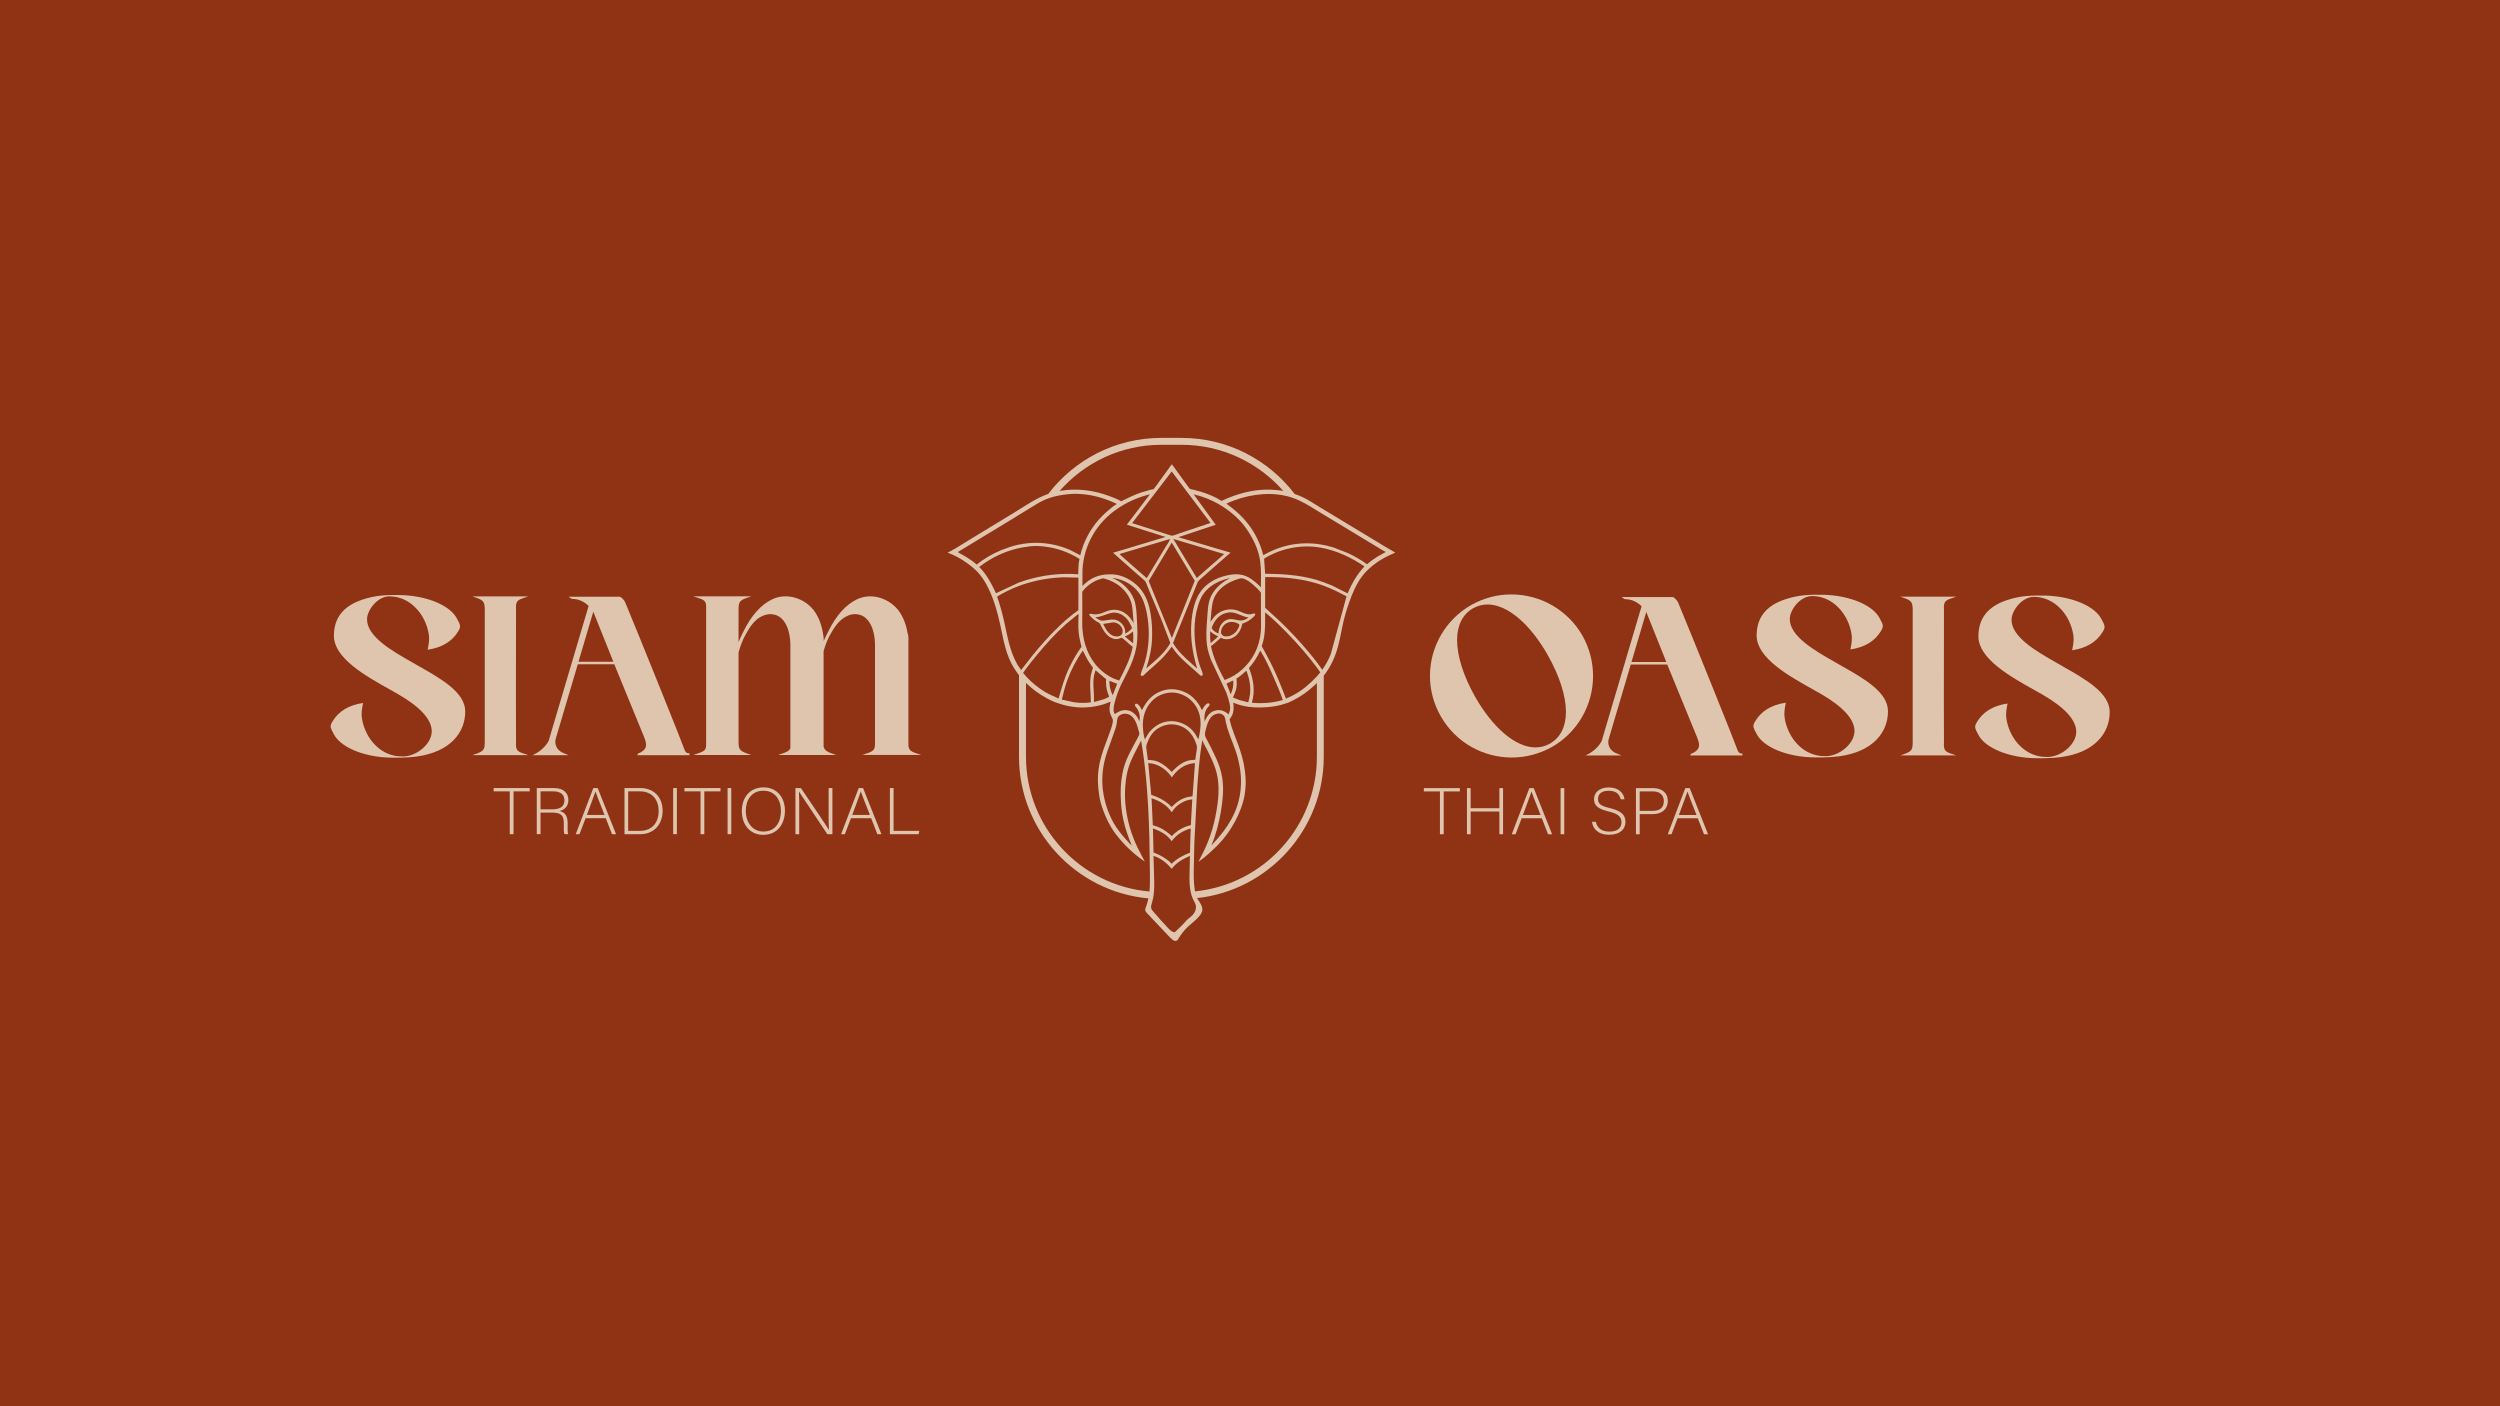 <?xml version="1.0" encoding="UTF-8"?>
<svg id="_Слой_1" data-name="Слой 1" xmlns="http://www.w3.org/2000/svg" version="1.1" viewBox="0 0 1920 1080">
  <defs>
    <style>
      .cls-1 {
        fill: #903314;
      }

      .cls-1, .cls-2 {
        stroke-width: 0px;
      }

      .cls-2 {
        fill: #dfc5ae;
      }
    </style>
  </defs>
  <rect class="cls-1" width="1920" height="1080"/>
  <g>
    <g>
      <path class="cls-2" d="M363.49,579.69l-.77.25h43.05l-.77-.25c-7.2-2.34-8.49-2.77-8.77-7.69v-.75s.08-.22.08-.22v-.03c-.06-1.2-.08-21.65-.08-33.73,0-11.54.02-69.17.08-70.29v-.03s-.08-.22-.08-.22v-.75c.28-4.93,1.57-5.36,8.77-7.7l.77-.25h-43.05l.77.25c7.44,2.42,8.65,3.25,8.81,9.31v69.67s0,33.1,0,33.1c-.15,5.61-.76,6.7-8.81,9.32Z"/>
      <path class="cls-2" d="M494.49,565.57l.21.54c.74,1.89,1.5,3.85,1.5,5.96,0,.13-.03.3-.06.48-.04.23-.09.5-.09.75-.32,2.05-3,4.46-5.99,5.35l-.06.02-.57,1.33h40.07v-1.51h-.75c-1.48,0-2.45-.93-3.15-3.03-1.1-3.63-35.56-89.18-45.52-113.02-.66-1.48-3.01-4.13-4.17-4.13h-39.2l.31.23c.2.15,1.92,1.43,2.57,1.43,4.52,0,8.72,1.81,12.48,5.37l-30.67,103.55c-2.18,4.35-6.75,8.51-11.94,10.85l-.55.25h27.74l-4.33-1.81c-1.69-.77-3.09-1.86-4.16-3.23-1.09-1.56-1.69-3.41-1.69-5.23,0-.76.16-1.54.31-2.3l16.96-57.27h28.03l22.72,55.41ZM471.04,508.19h-26.76l11.38-38.44,15.38,38.44Z"/>
      <path class="cls-2" d="M592.9,460.35c-8.55,4.14-15.91,12.39-21.88,24.53l-.47.94c-1.26,2.52-2.27,4.71-3.34,7.21v-25.24c0-6.23,1.26-7.08,9.11-9.54l.8-.25h-44.71l1.09.34c7.3,2.28,8.82,2.76,8.82,7.89v105.37c0,4.95-1.49,5.45-8.67,7.84l-1.19.4h44.61l-.76-.25c-7.85-2.62-9.11-3.49-9.11-9.7v-68.72c1.53-5.78,3.62-10.9,6.22-15.23,2.52-4.49,6.11-9.97,11.48-12.57,2.23-1.11,4.52-1.7,6.65-1.7,1.26,0,2.49.16,3.55.46,3.7.94,6.78,3.78,8.9,8.21,1.94,4.05,3.01,9.34,3.01,14.89v79.31c-.89,2.36-2.93,3.14-8.64,5.04l-.76.25h44.63l-.77-.25c-6.26-2.03-8.2-3.11-8.95-6.27v-73.24c1.56-5.53,3.49-10.16,5.91-14.14,3.61-6.41,7.41-10.53,11.64-12.58,2.03-1.1,4.34-1.7,6.48-1.7,1.26,0,2.49.16,3.55.46,3.7.94,6.78,3.78,8.9,8.21,1.94,4.05,3.01,9.34,3.01,14.89v76.06c0,5.25-1.74,5.99-9.11,8.29l-.81.25h45.49l-.81-.25c-7.37-2.3-9.11-3.04-9.11-8.29v-81.83c0-1-.29-2.08-.57-3.12-.07-.27-.15-.54-.21-.8-1.17-6.7-3.72-12.71-7.35-17.36-5.18-6.28-13.28-10.18-21.14-10.18-3.54,0-7.11.81-10.34,2.35-8.55,4.14-15.91,12.39-21.88,24.53l-.47.94c-.41.87-.83,1.71-1.27,2.59-.63,1.26-1.28,2.55-1.9,3.96,0-.19.01-.37.02-.55.04-.8.07-1.55-.04-2.38-.08-.63-.2-1.31-.31-1.96-.11-.65-.23-1.32-.31-1.94-1.17-6.7-3.71-12.7-7.35-17.36-5.26-6.37-13.22-10.18-21.3-10.18-3.54,0-7.11.81-10.34,2.35Z"/>
      <path class="cls-2" d="M258.8,567.37c7.09,8.23,22.78,13.9,39.97,14.46,2.15.05,3.94.08,5.58.08.58,0,1.14,0,1.7,0h.08c.34,0,.68-.01,1.03-.02h.4c4.64-.08,8.68-.36,12.38-.86,12.43-1.72,22.05-6.03,28.6-12.79,5.73-5.92,8.76-13.49,8.76-21.86,0-14.52-18.45-25.01-34.73-34.26-1.08-.62-2.16-1.23-3.22-1.83-.89-.51-1.81-1.03-2.73-1.56-15.58-8.87-34.98-19.9-34.73-33.31,0-3.31,1.99-7.7,5.07-11.19,3.47-3.94,7.81-6.21,11.89-6.23.05,0,.1,0,.15,0,7.63,0,14.65,3.07,20.32,8.89,5.27,5.41,8.83,12.69,10.03,20.49.57,3.68-.04,6.95-.68,10.42-.06.34-.13.69-.19,1.03l-.03.18.18-.03c10.94-1.7,18.56-6.33,23.3-14.15,1.5-2.48,1.91-3.95.59-6.66-1.09-2.24-2.22-4.56-4.03-6.66-7.09-8.23-22.78-13.9-39.97-14.46-5.09-.12-10.12-.19-15.74.36-5.07.52-9.89,1.57-14.73,3.2-14.54,4.96-21.61,14.04-21.61,27.76,0,17.19,24.81,31.04,42.93,41.15,2.26,1.26,4.4,2.46,6.36,3.59,17.15,9.92,25.85,19.53,25.85,28.56s-10.26,18.32-20.7,19.24c-.84,0-1.66,0-2.45,0-.94.02-1.91-.04-2.88-.14h-.16c-.16-.03-.32-.05-.49-.08l-.23-.03c-.37-.05-.74-.11-1.1-.17-.29-.05-.57-.1-.85-.16-.07-.01-.14-.03-.21-.05l-.14-.03c-6.26-1.39-11.92-5-16.37-10.44-4.18-5.1-7.05-11.6-8.07-18.3-.57-3.69.04-6.97.68-10.43l.22-1.19-.18.03c-10.94,1.7-18.57,6.33-23.3,14.15-1.5,2.48-1.91,3.95-.59,6.66,1.09,2.24,2.22,4.56,4.03,6.66Z"/>
    </g>
    <g>
      <path class="cls-2" d="M1223.47,519.15c0-10.82-2.81-21.51-8.12-30.93-11.13-19.56-32.08-31.71-54.66-31.71-10.72,0-21.36,2.81-30.77,8.12-19.56,11.13-31.71,32.02-31.71,54.51,0,10.75,2.86,21.45,8.28,30.92,5.58,9.81,13.67,17.93,23.39,23.47,9.45,5.39,20.21,8.24,31.12,8.24s21.36-2.81,30.92-8.12c19.46-11.08,31.55-31.96,31.55-54.51ZM1202.64,546.73c0,11.34-4.24,19.76-12.25,24.36-3.46,1.95-7.21,2.94-11.16,2.94-7.54,0-15.88-3.74-24.13-10.8-7.96-6.82-15.64-16.54-22.2-28.1-8.94-15.8-13.86-31.27-13.86-43.58,0-11.34,4.24-19.76,12.25-24.36,3.46-1.95,7.21-2.95,11.16-2.95,7.6,0,15.97,3.74,24.19,10.82,7.91,6.81,15.57,16.58,22.14,28.24,8.94,15.8,13.86,31.22,13.86,43.42Z"/>
      <path class="cls-2" d="M1304.73,573.52c-.32,2.05-3,4.46-5.99,5.35l-.06.02-.57,1.33h40.07v-1.51h-.75c-1.48,0-2.45-.93-3.15-3.03-1.1-3.63-35.56-89.19-45.52-113.02-.66-1.48-3.01-4.13-4.17-4.13h-39.2l.31.23c.2.15,1.92,1.43,2.57,1.43,4.52,0,8.72,1.81,12.48,5.37l-30.67,103.55c-2.18,4.35-6.75,8.51-11.94,10.85l-.55.25h27.74l-4.33-1.81c-1.69-.77-3.09-1.85-4.16-3.23-1.09-1.56-1.69-3.41-1.69-5.23,0-.76.16-1.54.31-2.3l16.96-57.27h28.03l22.72,55.41.21.54c.74,1.9,1.5,3.85,1.5,5.96,0,.13-.03.3-.06.48-.04.23-.09.5-.09.75ZM1279.73,508.42h-26.76l11.38-38.44,15.38,38.44Z"/>
      <path class="cls-2" d="M1501.65,458.51l.77-.25h-43.05l.77.25c7.44,2.42,8.65,3.25,8.81,9.31v69.67s0,33.1,0,33.1c-.15,5.61-.76,6.7-8.81,9.32l-.77.25h43.05l-.77-.25c-7.2-2.34-8.49-2.77-8.77-7.69v-.75s.08-.22.08-.22v-.03c-.06-1.2-.08-21.65-.08-33.73,0-11.54.02-69.17.08-70.29v-.03s-.08-.22-.08-.22v-.75c.28-4.93,1.57-5.36,8.77-7.7Z"/>
      <path class="cls-2" d="M1351.47,567.17c7.09,8.23,22.78,13.9,39.97,14.46,2.14.05,3.93.08,5.56.08.59,0,1.16,0,1.72-.01h.08c.33,0,.66-.01.99-.02h.44c4.64-.08,8.68-.36,12.38-.86,12.43-1.73,22.05-6.03,28.6-12.79,5.73-5.92,8.76-13.49,8.76-21.86,0-14.52-18.45-25-34.73-34.25-1.09-.62-2.16-1.23-3.22-1.84-.89-.51-1.8-1.03-2.73-1.56-15.59-8.87-34.98-19.9-34.73-33.32,0-3.31,1.99-7.7,5.07-11.19,3.47-3.94,7.81-6.21,11.89-6.23.05,0,.1,0,.15,0,7.63,0,14.65,3.07,20.32,8.89,5.27,5.41,8.83,12.69,10.03,20.49.57,3.68-.04,6.95-.68,10.42-.06.34-.13.69-.19,1.03l-.03.18.18-.03c10.94-1.7,18.56-6.33,23.3-14.15,1.5-2.48,1.91-3.95.59-6.66-1.09-2.24-2.22-4.56-4.03-6.66-7.09-8.23-22.78-13.9-39.97-14.46-5.09-.12-10.12-.19-15.74.36-5.07.52-9.89,1.57-14.73,3.2-14.54,4.96-21.61,14.04-21.61,27.76,0,17.19,24.81,31.04,42.93,41.15,2.26,1.26,4.4,2.46,6.36,3.59,17.15,9.92,25.85,19.53,25.85,28.56s-10.26,18.32-20.7,19.24c-.84,0-1.66,0-2.45,0-.95,0-1.92-.04-2.88-.14-.03,0-.06,0-.08,0h-.07c-.17-.02-.33-.05-.5-.07l-.22-.03c-.37-.05-.74-.1-1.1-.17-.29-.05-.57-.1-.85-.16-.07-.01-.15-.03-.22-.05l-.13-.03c-6.26-1.39-11.92-5-16.37-10.44-4.18-5.1-7.05-11.6-8.07-18.3-.57-3.69.04-6.97.68-10.44l.22-1.19-.18.03c-10.94,1.7-18.57,6.33-23.3,14.15-1.5,2.48-1.91,3.95-.59,6.66,1.09,2.24,2.22,4.56,4.03,6.67Z"/>
      <path class="cls-2" d="M1585.55,512.51c-1.08-.62-2.16-1.23-3.22-1.83-.89-.51-1.81-1.03-2.73-1.56-15.58-8.87-34.98-19.9-34.73-33.31,0-3.31,1.99-7.7,5.07-11.19,3.47-3.94,7.81-6.21,11.89-6.23.05,0,.1,0,.15,0,7.63,0,14.65,3.07,20.32,8.89,5.27,5.41,8.83,12.69,10.03,20.49.57,3.69-.04,6.96-.68,10.43l-.22,1.2.18-.03c10.94-1.7,18.56-6.33,23.3-14.15,1.5-2.48,1.91-3.95.59-6.66-1.09-2.24-2.22-4.56-4.03-6.66-7.09-8.23-22.78-13.9-39.97-14.46-5.09-.12-10.12-.19-15.74.36-5.07.52-9.89,1.57-14.73,3.2-14.54,4.96-21.61,14.04-21.61,27.76,0,17.19,24.81,31.04,42.93,41.15,2.26,1.26,4.4,2.46,6.36,3.59,17.15,9.92,25.85,19.53,25.85,28.56s-10.26,18.32-20.7,19.24c-.84,0-1.66,0-2.45,0h-.14c-.91,0-1.83-.05-2.75-.14-.03,0-.06,0-.08,0h-.07c-.17-.02-.34-.05-.51-.07l-.21-.03c-.37-.05-.74-.1-1.1-.17-.29-.05-.57-.1-.85-.16-.07-.01-.15-.03-.22-.05l-.14-.03c-6.26-1.39-11.92-5-16.37-10.44-4.18-5.1-7.05-11.6-8.07-18.3-.57-3.69.04-6.96.68-10.42.06-.34.13-.68.19-1.03l.03-.18-.18.03c-10.94,1.7-18.57,6.33-23.3,14.15-1.5,2.48-1.91,3.95-.59,6.66,1.09,2.24,2.22,4.56,4.03,6.67,7.09,8.23,22.78,13.9,39.97,14.46,2.14.05,3.93.08,5.56.08.59,0,1.16,0,1.72-.01h.08c.33,0,.66-.01.99-.02h.44c4.64-.08,8.68-.36,12.38-.86,12.43-1.73,22.05-6.03,28.6-12.79,5.73-5.92,8.76-13.49,8.76-21.86,0-14.52-18.45-25-34.73-34.25Z"/>
    </g>
  </g>
  <path class="cls-2" d="M1061.19,418.26l-27.78-16.78-7.36-4.45-12.2-7.36c-.49-.29-.97-.58-1.46-.89-1.94-1.2-3.88-2.43-5.83-3.61-.98-.58-1.97-1.16-2.96-1.71-.49-.27-1-.53-1.5-.8-.41-.21-.82-.43-1.24-.62-.94-.47-1.9-.89-2.87-1.29-.72-.29-1.46-.58-2.19-.85-.5-.19-1.01-.36-1.51-.53-.36-.13-.72-.25-1.09-.36.37.11.73.23,1.09.35-19.98-26.16-51.48-43.06-86.86-43.06h-15.53c-35.35,0-66.82,16.87-86.81,42.99-9.41,3.31-17.63,9.17-26.13,14.35l-32.99,20.07c-3.76,2.27-7.49,4.68-11.29,6.93-1.14.68-2.29,1.34-3.44,1.98-1.16.65-2.31,1.28-3.49,1.86.28.09.54.2.82.31.41.13.81.29,1.21.45.01,0,.01.01.01.01.68.27,1.34.53,2.01.84.66.29,1.33.6,1.97.92,1.97.98,3.87,2.07,5.71,3.25,1.22.78,2.42,1.61,3.6,2.46.78.57,1.57,1.14,2.32,1.74.76.58,1.5,1.2,2.23,1.82.72.62,1.42,1.28,2.11,1.95.31.29.6.6.88.89.29.29.58.6.86.93.04.05.08.11.13.15.04.04.08.09.13.15.13.16.27.32.4.48.13.15.27.31.4.46.8.97,1.54,1.95,2.23,2.96.31.45.61.9.9,1.37,1.2,1.85,2.26,3.76,3.23,5.75,1.43,2.91,2.7,5.91,3.8,8.95.37,1.02.73,2.05,1.08,3.07,1.75,5.29,3.14,10.69,4.34,16.12,1.02,4.6,1.89,9.27,2.99,13.88.45,1.85.93,3.68,1.46,5.49.28.9.56,1.81.86,2.7.37,1.1.78,2.19,1.21,3.25.21.53.44,1.06.66,1.58.47,1.04.96,2.06,1.46,3.06.52,1,1.06,1.98,1.63,2.94.86,1.43,1.78,2.83,2.76,4.2.33.45.66.9,1.01,1.34.13.19.28.37.44.54v62.64c0,56.91,43.75,103.81,99.37,108.82-.08.37-.16.76-.24,1.14-.43,1.83-.96,3.67-1.65,5.5-.32.85-.66,1.74-.49,2.62.01.11.05.21.08.32.08.2.17.4.28.58.21.35.48.68.76.98.09.11.2.2.29.31,5.51,5.83,11.04,11.65,16.55,17.47.41.43.81.85,1.22,1.26.41.43.82.82,1.26,1.2h.01c.84.73,1.93,1.41,2.95,1.29.23-.01.44-.08.65-.17.7-.35,1.13-1.06,1.53-1.74.97-1.66,2.07-3.24,3.27-4.74.9-1.13,1.86-2.21,2.88-3.23.33-.35.68-.68,1.02-1.01,3.08-2.91,6.63-5.37,9.22-8.73.57-.74,1.1-1.55,1.45-2.43.11-.29.2-.58.27-.89.04-.2.08-.4.11-.6.09-.97-.05-1.9-.36-2.83-.7-2.15-2.3-4.2-3.52-6.19-.07-.11-.12-.2-.17-.32,54.66-5.95,97.31-52.4,97.31-108.61v-62.27c.6-.72,1.17-1.45,1.71-2.21.81-1.13,1.58-2.31,2.31-3.51.36-.61.7-1.24,1.05-1.86.68-1.24,1.32-2.51,1.91-3.79.88-1.93,1.67-3.89,2.37-5.87,2.64-7.52,3.85-15.69,5.59-23.46.15-.66.31-1.33.46-1.99.49-1.99,1.04-3.97,1.63-5.94.78-2.63,1.66-5.23,2.56-7.8,2.32-6.62,5.26-13.55,9.41-19.24.97-1.33,2.02-2.59,3.14-3.81,1.63-1.75,3.43-3.4,5.31-4.93.76-.61,1.53-1.2,2.31-1.77.39-.28.78-.56,1.18-.84h.01c.92-.64,1.85-1.24,2.78-1.81.94-.58,1.9-1.14,2.87-1.66.96-.53,1.93-1.02,2.91-1.5l3.45-1.58c.16-.07.32-.13.49-.2.16-.07.33-.12.49-.2.35-.13.66-.29.94-.49l-10.4-6.15ZM891.9,341.6h15.53c31.11,0,59.09,13.75,78.16,35.48.54.09,1.1.2,1.65.33-.54-.12-1.09-.23-1.63-.32-.17-.03-.35-.07-.5-.09-.65-.12-1.3-.23-1.95-.32-.82-.12-1.65-.23-2.47-.31-1.51-.16-3.03-.25-4.54-.31-5.1-.17-10.23.23-15.26,1.14-1.42.27-2.84.57-4.26.9-1.61.39-3.19.81-4.76,1.28-1.57.46-3.12.97-4.66,1.53-1.54.56-3.06,1.14-4.57,1.77h-.01c-1.51.64-3,1.3-4.49,2.01,0,0-.01,0-.01-.01-4.78-3.11-10.4-5.33-15.84-7.03l-5.38-1.45c-.2-.05-.44-.09-.72-.15-.54-.09-1.18-.2-1.7-.36-.27-.08-.49-.17-.65-.28-.09-.05-.19-.15-.28-.25-.15-.17-.31-.37-.44-.56-.09-.13-.19-.27-.27-.37-.04-.07-.08-.12-.11-.16l-2.4-3.27-10.34-14.26c-1.55,1.85-2.88,3.91-4.29,5.89l-5.26,7.21h0s-3.49,4.8-3.49,4.8c-.04.04-.09.12-.15.19-.05.08-.12.17-.19.27-.05.05-.09.12-.13.17-.09.12-.19.24-.28.33-.08.09-.16.16-.23.19-.08.04-.17.07-.27.11-.2.07-.41.12-.64.16-.58.12-1.22.2-1.67.32l-6.51,1.89c-5.63,1.83-10.59,4.29-15.86,6.92l-.17-.11c-1.2-.74-2.51-1.36-3.85-1.93-1.34-.57-2.7-1.08-4.01-1.59-12.44-4.86-26.04-6.68-39.21-4.32,19.06-21.71,47.03-35.45,78.13-35.45ZM959.19,513.08c3.63-4.22,6.35-8.37,8.68-13.44,3.99,6.23,7.08,13.26,10.07,20.02,2.6,5.94,5.17,11.78,7.29,17.92-3.32,1.01-6.66,1.66-10.11,2.02-4.53.54-9.19.56-13.72.09,2.71-8.79,1.3-18.27-2.21-26.61ZM938.74,597.8c-.77-5.33-2.47-10.39-4.68-15.29l-3.93-8.17-3.15-6.1c-.54-1.06-1.33-2.32-1.51-3.51-.23-1.53.24-3.24.61-4.7.78-3.06,1.78-6.23,3.65-8.79,1.47-1.99,3.53-2.95,5.94-3.33h.17c1.34-.05,2.75.53,3.75,1.42,1.53,1.38,1.45,3.47,1.86,5.35l1.17,4.62c2.35,7.64,5.93,14.81,7.94,22.59,1.22,4.76,2.14,9.54,2.43,14.45.44,7.52-.43,15.2-2.76,22.39-2.36,7.28-6.31,14.1-10.91,20.19-2.15,2.86-4.57,5.51-6.95,8.18l-2.02,2.19c3.52-8.34,5.85-17.34,7.33-26.25,1.41-8.34,2.28-16.82,1.05-25.24ZM939.95,546.22c-2.35-1.13-5.1-1.12-7.53-.24-3.97,1.43-5.61,4.61-7.31,8.17-.31-3.68-.16-7.12,1.97-10.28.52-.76,1.49-1.53,1.83-2.35.21-.52.04-.65-.2-1.12-.48-.24-.56-.37-1.09-.23-1.98.54-3.6,3.63-4.54,5.27-.76-1.49-1.47-3.04-2.38-4.44-2.36-3.68-5.83-7.01-9.78-8.95-5.77-2.87-12.21-3.61-18.36-1.51-7.67,2.6-12.08,7.81-15.56,14.91-.78-1.65-2.06-4.38-3.97-4.96-.45-.13-.68-.08-1.09.12-.23.32-.32.52-.33.9-.03.84,1.69,2.42,2.11,3.28.74,1.5,1.41,3.4,1.58,5.07.15,1.36-.09,2.8-.23,4.16l-1.51-3.08c-1.53-2.55-3.99-4.58-6.91-5.29-4.21-1-7.12.57-10.56,2.74l-.31-.7-.19-.47c-.9-2.46-.05-5.77.6-8.2,1.22-4.61,2.88-9.09,4.92-13.4l5.35-10.6c2.76-5.74,5.1-11.62,6.23-17.92,1.32-7.36.84-14.83.4-22.24-.28-4.72-.41-9.62-2.03-14.11-2.14-5.97-6.6-10.99-11.92-14.35-1.57-1-3.28-1.77-4.96-2.56l1.28.16c7.35,1.1,14.61,4.98,19.04,11.04,3.47,4.76,5.14,10.22,6.26,15.92,2.11,10.77,2.01,22.52-.44,33.21-.58,2.62-1.32,5.18-2.19,7.72-.65,1.91-1.83,4.25-2.07,6.22-.05.4.13.46.37.77.37.17.6.29,1.02.24.46-.07.78-.47,1.12-.77l3-2.8c4.21-3.83,8.69-7.51,12.54-11.69,2.1-2.3,3.96-4.77,5.81-7.27l2.3,3.28c1.5,1.97,3.2,3.83,4.94,5.58,3.55,3.57,7.49,6.83,11.24,10.19l2.66,2.39c.25.23.82.81,1.13.92.19.05.4.05.6.08.56-.21.61-.25.96-.74-.13-2.13-1.55-4.8-2.23-6.84-.84-2.52-1.54-5.15-2.1-7.77-2.64-12.38-3.15-26.38.65-38.57.93-2.99,2.06-5.91,3.79-8.53,4.56-6.93,12.82-10.99,20.75-12.59-.13.24-.73.48-1,.61-1.14.64-2.27,1.21-3.36,1.95-4.28,2.91-8.24,7.04-10.38,11.78-2.26,4.98-2.36,11.12-2.76,16.5-.52,6.99-1.1,13.9-.12,20.88.56,3.89,1.78,7.63,3.16,11.29l11.62,24.86c.98,2.64,1.87,5.35,2.47,8.12.31,1.39.6,2.95.48,4.4-.12,1.49-.62,2.91-1.24,4.26-1.02-1-2.25-1.81-3.53-2.42ZM899.84,646c1.13-1.34,2.23-2.7,3.53-3.88,3.15-2.82,6.92-4.65,10.93-5.87.37.65.04,3.31.01,4.18l-.4,14.4c-5.43,2.15-9.9,4.52-14.15,8.57-1.06-1.41-2.56-2.58-4.01-3.57-1.7-1.18-3.44-2.27-5.29-3.16l-4.53-1.95-.05-.72-.42-17.72c5.69,1.85,10.89,4.73,14.37,9.72ZM885.34,633.76l-.92-20.66c6.15,1.91,11.86,5.25,15.46,10.69l2.09-2.84c3.36-3.81,8.6-6.7,13.71-7.03l-.97,17.12c-.01.29,0,2.47-.09,2.59-.12.16-3.14.96-3.56,1.1-4.14,1.51-8.13,4.04-11.01,7.39-2.9-2.48-5.75-4.76-9.22-6.4-1.77-.84-3.61-1.41-5.49-1.97ZM915.83,611.64s-.82.04-.89.05c-.77.04-1.51.17-2.26.33-5.21,1.09-9.21,3.95-12.85,7.73-4.58-4.66-9.53-7.32-15.7-9.31l-2.3-24.43,3.47.48c5.94,1.28,11.37,5.49,14.64,10.51l2.21-2.87c4.25-4.78,9.17-7.69,15.61-8.04l-1.58,21.62c-.04.48-.29,3.89-.35,3.93ZM917.41,583.57c-.89.03-1.79.04-2.67.15-5.55.68-10.14,4.28-13.9,8.14l-.86,1.02c-3.91-3.84-7.97-7.45-13.46-8.74-1.69-.4-3.27-.47-4.98-.47l-1.04-8.2c-.11-.74-.23-1.51-.16-2.26.11-1.09.54-2.18.94-3.18.88-2.27,1.87-4.36,3.36-6.3,3.36-4.4,8.01-6.68,13.42-7.39h.05c4.82-.32,9.79,1.01,13.54,4.13,3.31,2.75,5.42,6.19,6.82,10.22.28.78.74,1.78.78,2.6.09,2.27-.54,4.96-.86,7.23-.09.65-.32,2.98-.39,3.02-.01.01-.52.01-.6.01ZM918.05,563.95c-.6-.93-1.26-1.85-1.99-2.67-3.79-4.32-9.51-7.05-15.22-7.39-2.43-.09-4.77.15-7.11.82-4.65,1.34-8.94,4.66-11.73,8.58-1.02,1.45-1.83,3.11-2.7,4.68-1-2.96-1.36-6.2-1.55-9.31-.43-7.2,1.4-14.07,6.26-19.53,3.96-4.45,9.15-6.91,15.08-7.25,2.19-.12,4.46.19,6.56.8,5.85,1.7,10.65,5.66,13.55,11.01,3.02,5.58,3.25,11.44,2.42,17.6-.29,2.14-.64,4.34-1.26,6.42-.27-.15-.48-.7-.64-.97l-1.66-2.79ZM860.73,611.81c.13,5.87.72,11.93,1.97,17.67,1.49,6.86,3.84,13.55,6.52,20.01l-1.57-1.59c-3.77-4.08-7.49-8.25-10.56-12.9-4.86-7.41-8.01-16.15-9.58-24.87-1.99-11.19-.88-22,2.8-32.71l6.16-17.24c.41-1.32.8-2.64,1.08-4,.36-1.75.25-4.32,1.32-5.74,1.13-1.51,2.82-2.11,4.61-2.35,1.2-.03,2.3.11,3.41.56,2.79,1.12,4.64,3.95,5.74,6.62.74,1.79,1.22,3.69,1.74,5.55.24.82.66,1.94.69,2.79.01.25-.25.81-.35,1.05-.49,1.21-1.18,2.36-1.81,3.52l-4.76,9.03c-1.08,2.1-2.13,4.2-3.02,6.39-3.64,8.89-4.64,18.68-4.41,28.22ZM850.54,531.49c.35,1.17,1.06,2.54,1.2,3.73l-3.76,1.73-7.81,2.22-.08-6.46c-.25-4.12-.7-8.3-.13-12.42.27-1.89.84-3.71,1.41-5.53l8.09,6.79c-.16,3.47.07,6.62,1.09,9.94ZM843.93,513.13c-8-7.92-11.88-19.06-12.63-30.1-.27-3.96-.11-8-.09-11.96l-.04-16.63c2.51-3.35,5.83-6.2,9.59-8.05,1.99-.98,4.12-1.62,6.24-2.26,5.05,1.02,10.47,3.73,14.29,7.17,3.44,3.08,6.11,6.92,7.47,11.36.65,2.13.9,4.37,1.14,6.56l.72,9.38c-1.61-2.99-3.84-5.9-6.71-7.77-4.37-2.87-9.14-3.25-13.99-1.41-1.93.73-3.76,1.66-5.79,2.06-1.3.27-2.55.41-3.88.32-.94-.05-2.39-.6-3.27-.39-.27.08-.31.27-.44.48.08.62.53,1.05.93,1.5,1.33,1.46,2.99,2.82,4.65,3.88.84.52,2.31.97,2.74,1.89l.12.27c2.13,4.36,4.88,9.39,9.78,10.99,2.38.78,4.44.39,6.59-.73,2.27,1.46,4.26,3.44,6.27,5.25l2.3,1.81c-1.73,9.3-6.15,17.52-10.38,25.88-1.49-.52-3.03-.96-4.46-1.61-4.28-1.95-7.84-4.58-11.15-7.88ZM837.78,539.38c-4.29.72-8.73.5-13.02-.04l-9.3-2.06c1.17-4.97,2.46-9.88,4.17-14.68,2.9-8.05,7-15.98,11.98-22.94,1.57,2.86,2.8,5.79,4.58,8.54l2.3,3.35c.15.19.85.97.88,1.16.08.52-.69,2.3-.86,2.91-.64,2.1-.98,4.21-1.16,6.39-.44,5.77.51,11.58.43,17.38ZM899.91,416.71l17.66,29.32-17.58,44.01-17.79-43.81,17.71-29.52ZM880.7,444.01l-10.84-9.45-10-8.9c.84-.6,2.32-.86,3.33-1.18l8.97-2.7,25.99-7.72.32.07c-.39,1.77-2.11,3.91-3.04,5.5l-14.72,24.38ZM901.12,413.92l39.07,11.61-9.82,8.52-11.23,9.87-18.03-30ZM899.76,411.42l-30.29-9.67,30.4-39.66,29.8,39.55-23.37,7.81c-1.98.64-4.49,1.91-6.54,1.97ZM865.4,402.96l29.67,9.39c-.09.16-.37.19-.53.24l-6.84,2.03-18.93,5.74-13.95,4.15,17.58,15.56,4.88,4.22c.8.7,1.75,1.45,2.39,2.3.47.62.78,1.7,1.09,2.44l2.67,6.58,8.44,20.07,6.95,18.17c-3.23,5.65-7.57,9.99-12.41,14.24l-6.1,5.27c2.48-7.59,4.22-15.33,4.48-23.36.19-5.85-.05-11.4-.92-17.19-1.18-8.08-3.53-15.84-9.26-21.91-5.14-5.46-13.07-9.65-20.67-9.84-5.54-.15-10.87.73-15.73,3.53-2.55,1.47-4.78,3.37-6.91,5.38l.05-12.34c.45-9.74,3.37-19.06,8.32-27.45,9.25-15.69,25.43-25.95,42.85-30.42.31-.07.15-.08.48.05l-17.58,23.13ZM862.17,479.65l-1.55-1.58c-4.5-3.81-8.69-1.69-13.82-1.38-1.79.11-4.22-1.43-5.53-2.59,4.77-.31,8.77-2.92,13.46-3.57h.23c3.47-.32,6.97,1.38,9.46,3.71,1.78,1.67,3.06,3.91,4.11,6.1.29.62.77,1.49.8,2.18-1.61,1.79-2.96,2.99-5.14,4.07.03-2.84-.33-4.58-2.01-6.92ZM862.01,486.28c-.29.92-1.06,1.59-1.9,2.02-1.51.76-3.56.54-5.11.05-4.08-1.78-5.91-5.31-7.75-9.17l7.76-1.21,1.41.2c2.09.48,3.88,1.77,4.98,3.63.76,1.26,1.06,3.04.61,4.48ZM870.14,484.91c.37,3.04.28,6.07.07,9.13l-3.41-2.74-2.9-2.54c2.51-.88,4.22-2.17,6.24-3.85ZM857.96,525.14l-2.31,6.03-1.09,2.8c-1.89-3.75-2.52-6.96-2.6-11.12l6,2.29ZM944.2,475.52c-2.66.32-4.48,1.71-6.08,3.75-1.59,2.36-2.13,4.41-2.34,7.27-2.23-.93-3.95-2.05-5.23-4.13.58-2.38,2.22-5.13,3.79-7,2.84-3.36,6.32-4.8,10.63-5.19,3.51.15,6.19,1.55,9.41,2.79,1.45.56,2.92.93,4.44,1.3-1.67,1.3-3.84,2.34-6,2.25-2.98-.12-5.49-1.41-8.6-1.02ZM951.19,482.18c-1.45,3.11-3.63,5.09-6.84,6.27-.85.19-1.7.29-2.58.31-1.22.01-2.17-.13-3.06-1.05-.48-.5-1.04-1.22-1-1.97v-.21c.09-1.62.52-2.95,1.42-4.3,1.38-2.1,3.4-3.14,5.81-3.61h.5c1.97-.05,4.86.61,6.31,1.99.27.82-.23,1.83-.57,2.58ZM935.57,488.71l-2.52,2.38-3.28,2.8c-.46-3.03-.41-6.02-.36-9.07,1.97,1.78,3.71,2.87,6.16,3.89ZM932.06,494.68l5.65-4.89c.69.36,1.37.7,2.14.89,2.66.65,5.46.08,7.77-1.37,3.75-2.32,5.63-6.24,6.56-10.42.77-.17,1.51-.5,2.22-.82,2.13-.97,3.96-2.21,5.71-3.75.74-.65,1.57-1.38,1.93-2.32-.09-.56-.17-.53-.62-.89-.72-.05-1.29.27-1.97.44-1.04.28-2.25.36-3.29.16-2.31-.44-4.5-1.53-6.66-2.43-3.51-1.47-7.35-1.65-11-.62-4.88,1.36-8.34,4.77-10.79,9.07-.03-1.69.24-3.41.39-5.1.44-5.14.72-10.93,3.37-15.48,4.15-7.09,11.61-10.96,19.28-13.01.41-.04.78-.03,1.2.04,3.21.48,6.27,2.99,8.66,5.05,2.1,1.82,4.17,3.73,5.79,5.99v16.85c.01,4.2.24,8.53-.07,12.71-.41,5.55-1.89,11.17-4.33,16.18-4.7,9.7-13.3,17.71-23.5,21.27-4.56-8.25-8.5-16.7-10.48-25.95.52-.62,1.38-1.12,2.05-1.61ZM944.48,531.42l-2.51-6.39,4.96-2.38.21.19c.32,3.72-.41,6.99-1.97,10.36-.25-.15-.57-1.43-.69-1.78ZM949.52,528.38c.44-2.39.31-4.84.09-7.24,2.84-1.75,5.14-3.83,7.56-6.1,2.29,5.51,3.51,11.89,2.88,17.86-.23,2.22-.8,4.37-1.4,6.5l-6.78-1.77-4.98-1.93c1.08-2.38,2.15-4.73,2.62-7.32ZM968.41,450.94c-.24.05-.35-.21-.51-.37-2.68-2.67-5.63-5.29-8.97-7.13-6.34-3.51-13.23-2.64-19.94-.66-7.87,2.31-14.89,7.28-18.81,14.59-2.4,4.5-3.65,9.29-4.46,14.29-2.29,13.98-.41,28.23,3.68,41.69-.61-.31-1.17-.94-1.69-1.39l-2.95-2.66c-5.26-4.66-10.28-9.27-13.86-15.45l18.84-46.59c.41-1.06,1.49-1.91,2.32-2.68l5.27-4.65,12.91-11.32,3.24-2.78c.49-.44,1.14-.86,1.5-1.42l-40.02-11.85,28.72-9.54-16.95-23.38c13.4,3.15,25.36,9.86,34.98,19.69,3.37,3.43,6.12,7.35,8.58,11.47,3.72,6.2,6.54,13.13,7.53,20.33.89,6.54.62,13.25.56,19.83ZM750.24,433.6c-2.48-2.05-5.13-3.99-7.88-5.67l-6.84-3.91,41.41-25.12,15.24-9.38c3.07-1.85,6.11-3.79,9.35-5.3.56-.27,1.13-.5,1.7-.74,2.34-.94,4.7-1.7,7.09-2.29,4.3-1.06,8.72-1.61,13.19-1.89,2.1-.19,4.33-.01,6.43.11,9.67.61,19.1,3.47,27.85,7.61-3.04,1.79-5.87,4.22-8.49,6.59-7.88,7.12-13.7,15.6-17.44,25.53-.9,2.4-1.54,4.85-2.22,7.32l-7.8-4.08c-9.51-4.13-19.7-5.98-29.91-5.38-1.89.11-3.79.31-5.67.58-1.47.21-2.96.49-4.44.81-4.46.98-8.74,2.5-12.99,4.17-6.63,2.76-13.06,6.43-18.59,11.03ZM751.99,435.4c10.06-7.68,21.26-12.85,33.57-15.04,1.86-.33,3.76-.6,5.67-.8.04,0,.08-.01.12-.01,3.53-.41,7.43-.2,10.96.21,9.75,1.17,18.4,4.34,26.74,9.46-.89,3.85-.89,7.92-.96,11.85-13.31-1.09-27.29.56-40.16,4.53-1.79.54-3.57,1.14-5.31,1.78-.17.07-.33.12-.5.19l-17.19,8.05c-3.52-7.41-7.04-14.37-12.94-20.22ZM782.63,512.27l-1.22-1.78c-5.94-10.23-7.64-21.71-10.2-33.07-1.47-6.52-3.19-12.83-5.43-19.16,2.4-1.66,5.1-3.03,7.72-4.33,2.96-1.49,6.02-2.8,9.14-3.95,1.75-.68,3.52-1.28,5.31-1.82,9.31-2.9,19.05-4.46,28.75-4.8l11.48.25c.03,1.54.11,24.74,0,24.96-.19.37-3.68,2.71-4.21,3.14-3.69,2.87-7.17,5.99-10.55,9.22-7.4,7.09-14.12,14.63-20.57,22.61l-4.9,6.3-3.71,4.76-1.61-2.34ZM787.94,513.66c2.56-3.51,5.35-6.91,8.08-10.23,7.13-8.7,14.57-16.94,22.98-24.46l9.15-7.45c.37.72.08,2.72.05,3.57l-.03,6.99c.09,2.6.37,5.18.84,7.73l1.17,5.33c.05.24.48,1.43.44,1.62-.07.27-.73,1-.92,1.25l-2.27,3.41c-2.42,3.79-4.49,7.69-6.43,11.74-3.57,7.51-5.7,15.34-8,23.29-3.49-1.65-7-3.04-10.35-4.98-1.98-1.14-3.81-2.54-5.66-3.87-3.23-2.44-6.32-5.22-9.06-8.26-.76-.84-1.49-1.7-2.19-2.58.7-1.05,1.45-2.09,2.19-3.11ZM882.79,684.68c-53.08-4.62-94.84-49.3-94.84-103.56v-56.7c.37.37.76.74,1.14,1.12,2.09,1.97,4.26,3.79,6.55,5.47,2.74,2.01,5.62,3.81,8.64,5.42.5.27,1.01.53,1.51.78.76.39,1.53.76,2.31,1.12.78.36,1.57.7,2.37,1.04h0s.01.01.04.03c.05.01.16.04.29.09.08.01.16.04.24.07.12.04.24.08.37.12.11.03.23.07.35.11.23.07.47.15.7.23.2.05.4.12.58.19.19.05.35.11.48.16.2.05.33.11.35.11,1.74.57,3.52,1.06,5.31,1.47.68.15,1.37.29,2.05.43,2.06.39,4.14.66,6.23.82.65.05,1.3.09,1.97.12,5.26.2,10.63-.39,15.77-1.75.76-.2,1.5-.41,2.25-.65.44-.13.86-.28,1.29-.43,1.26-.44,2.52-.92,3.75-1.46l.23-.09h.01c.04.05.05.12.07.19.08.39-.08,1-.19,1.46-.03.12-.05.24-.07.33-.05.29-.11.6-.16.89v.03c-.09.62-.17,1.25-.21,1.87-.03.31-.04.61-.04.92.01,1.55.37,3.22.98,4.64.47,1.08,1.12,1.98,1.42,3.04.05.21.11.43.13.64.04.25.05.52.03.8-.04.49-.11.98-.2,1.47h0c-.09.5-.2,1-.33,1.49-.12.49-.27.98-.41,1.46-.13.49-.29.97-.44,1.43l-2.91,8.01c-.82,2.18-1.63,4.37-2.42,6.58-.25.74-.51,1.47-.76,2.22-.33.98-.65,1.97-.94,2.96-1.55,5.1-2.71,10.31-3.02,15.68-.36,6.2.33,12.25,1.37,18.36,0,0,3.02,14.93,12.18,27.04.77,1.01,1.57,2.02,2.39,3.02.81,1,1.66,1.98,2.52,2.95.86.97,1.75,1.93,2.66,2.86.45.48.92.94,1.38,1.39,4.16,4.13,8.72,7.89,13.5,11.05-.76-1.42-1.51-2.83-2.26-4.22-2.26-4.24-4.4-8.46-6.2-12.98-2.51-6.3-4.4-12.87-5.53-19.58-.2-1.12-.36-2.25-.51-3.37-.74-5.51-.97-11.08-.64-16.62.12-1.93.28-3.85.53-5.77.16-1.28.36-2.54.6-3.8.36-1.9.81-3.77,1.37-5.63,2.25-7.44,6.28-14.1,9.75-20.99.81,4.69,1.51,9.41,2.13,14.14.62,4.74,1.14,9.5,1.61,14.26.27,2.76.5,5.53.72,8.29.33,4.16.61,8.32.84,12.46.24,4.16.44,8.32.6,12.46.07,1.71.13,3.43.19,5.14.12,3.14.21,6.26.29,9.38,0,0,.01.72.01,1.89.01.17.01.35.01.53.01.5.01,1.06.03,1.67.01.37.01.77.01,1.18,0,.2.01.41.01.62,0,.49.01,1,.03,1.51.01.35.01.69.01,1.04.03,1.95.05,4.03.09,5.99.01.36.01.72.01,1.06,0,.52.01,1.02.03,1.53.03,1.59.04,3.02.07,4.12.01.36.01.68.01.96,0,.43.01.76.01,1,.01.23.01.35.01.36.03,1.18.04,2.38.05,3.56.05,4.32.05,8.58-.36,12.82ZM917.05,692.18c1.04,1.9,1.66,3.19,1.42,5.38-.21,1.94-1.21,3.72-2.51,5.17-1.04,1.14-2.25,2.07-3.48,2.98-1.09.81-1.89,1.97-2.83,2.96-2.22,2.35-4.52,4.62-6.9,6.83-.2.2-.41.39-.69.45-.25.07-.53,0-.78-.08-1.77-.58-3.12-1.97-4.38-3.32-3.83-4.07-7.56-8.22-11.19-12.47-.68-.8-1.38-1.65-1.62-2.67-.28-1.25.17-2.52.54-3.75.36-1.14.65-2.3.88-3.45.36-1.74.58-3.49.72-5.27.4-4.65.19-9.39.05-14l-.39-13.63c5.78,1.82,10.1,5.42,13.99,9.92,3.85-4.92,8.36-7.47,13.99-9.9l-.31,14.23c-.11,4.34-.05,8.94.86,13.3.37,1.79.89,3.53,1.59,5.22.31.72.65,1.42,1.02,2.11ZM918.39,687.23c.15.52.32,1,.49,1.45-.19-.44-.35-.93-.49-1.45ZM1011.37,524.53v56.6c0,53.83-41.12,98.23-93.6,103.45-.03-.13-.04-.27-.07-.4-.04-.21-.08-.43-.11-.65-.07-.44-.13-.89-.19-1.34-.12-.89-.21-1.79-.29-2.7-.03-.32-.05-.64-.07-.93-.07-.85-.11-1.69-.15-2.48-.01-.23-.03-.44-.03-.64-.01-.24-.01-.46-.03-.7-.01-.54-.04-1.06-.04-1.55-.04-1.82-.03-3.24-.01-3.89l.47-21.99,2.29-43.6c.16-2.23.33-4.46.51-6.68.17-2.22.36-4.45.56-6.67.66-7.39,1.5-14.73,2.79-22.11l.05.19c.74,2.29,2.07,4.54,3.24,6.72.17.32.33.62.49.93.65,1.29,1.29,2.56,1.91,3.85.62,1.29,1.22,2.59,1.81,3.89.39.88.76,1.75,1.12,2.63.47,1.18.9,2.38,1.32,3.59,3.39,10.08,2.84,20.45,1.24,30.8-.33,2.15-.72,4.3-1.16,6.43-1.32,6.38-3.12,12.63-5.51,18.68h0c-.52,1.36-1.08,2.7-1.67,4.01h0c-.29.68-.58,1.34-.9,1.99-.31.66-.61,1.3-.94,1.95l-3.99,7.9c2.55-1.67,4.93-3.6,7.23-5.62.76-.68,1.53-1.36,2.27-2.05,1.06-.97,2.1-1.95,3.14-2.95.5-.49,1.02-1,1.53-1.51.49-.5,1-1.01,1.49-1.53.98-1.04,1.94-2.1,2.87-3.19.8-.94,1.58-1.91,2.34-2.92.05-.07.11-.15.17-.21.03-.04.05-.08.08-.11.03-.04.05-.08.08-.12.57-.76,1.12-1.53,1.65-2.27.52-.76,1.02-1.5,1.51-2.25.29-.44.57-.89.85-1.33.82-1.32,1.59-2.62,2.3-3.88.07-.13.13-.25.21-.37.31-.57.6-1.13.89-1.67.07-.13.13-.27.2-.4.32-.61.61-1.21.89-1.79.48-.98.92-1.94,1.33-2.87,1.29-2.95,2.22-5.61,2.88-7.81.19-.62.35-1.21.51-1.75.37-1.38.62-2.54.8-3.41.21-1.05.31-1.71.33-1.93.36-2.56.62-5.17.73-7.75.08-1.78-.07-3.6-.17-5.38-.17-2.98-.56-5.9-1.09-8.78-.16-.89-.35-1.77-.53-2.64-.07-.25-.12-.49-.17-.74-.36-1.58-.78-3.15-1.22-4.72-.45-1.57-.94-3.12-1.46-4.68-.37-1.06-.74-2.14-1.12-3.2-.21-.54-.41-1.08-.61-1.62-.28-.74-.56-1.47-.85-2.22-.65-1.66-1.29-3.33-1.91-5.01-.62-1.69-1.22-3.37-1.75-5.09-.12-.37-.24-.76-.35-1.13-.45-1.53-.84-3.07-1.14-4.62l.28-.33c.68-.85,1.21-1.71,1.62-2.58.16-.35.29-.69.42-1.04.31-.89.52-1.81.62-2.74.05-.35.08-.69.11-1.05.07-1.26,0-2.59-.12-3.97-.04-.33-.07-.66-.11-1h.01c1.3.58,2.62,1.09,3.95,1.51,1.09.35,2.17.65,3.27.92,5.87,1.38,11.96,1.57,18.04,1.14,4.61-.32,9.29-1.01,13.68-2.47l3.56-1.14c.41-.2.84-.4,1.25-.61.62-.31,1.25-.61,1.87-.92.69-.35,1.37-.7,2.05-1.06,1.02-.54,2.02-1.1,3.02-1.71,1.36-.82,2.68-1.7,3.97-2.62,1.29-.92,2.54-1.87,3.76-2.87h.01c1.22-1.01,2.42-2.03,3.57-3.1.76-.7,1.5-1.41,2.23-2.13h0c.4-.4.8-.78,1.18-1.18-.39.4-.78.8-1.18,1.18ZM1011.37,519.44c-2.71,2.96-5.63,5.69-8.76,8.26-4.56,3.68-9.59,6.63-15,8.85-3.53-9.19-7.16-18.41-11.6-27.21l-5.21-9.88-1.2-2.13c-.12-.21-.46-.68-.5-.88-.12-.64.65-2.6.84-3.27.4-1.49.76-3.03.98-4.56.88-6.06.7-12.22.72-18.33,5.73,4.69,11.04,9.88,16.22,15.15,8.33,8.5,16.41,17.62,23.5,27.23.9,1.22,1.79,2.46,2.66,3.69-.86,1.05-1.74,2.07-2.66,3.07ZM1022.03,502.45c-1.45,3.6-3.26,6.95-5.34,10.19-.39.6-.78,1.2-1.18,1.78-1.32-1.95-2.7-3.87-4.13-5.74-2.1-2.76-4.3-5.45-6.52-8.1-6.64-7.98-13.78-15.6-21.24-22.81l-11.52-10.6c-.07-.08-.43-.39-.47-.49-.07-.19.01-.82.01-1.04v-22.2s.33-.25.33-.25c13.31-.12,26.64,1,39.4,4.88.77.24,1.53.48,2.29.73,1.02.35,2.03.69,3.03,1.06,6.04,2.25,11.76,5.06,17.44,8.16l-12.1,44.44ZM1034.93,455.7l-12.09-6.08c-2.03-.82-4.08-1.65-6.15-2.39-1.75-.65-3.52-1.25-5.31-1.78-.49-.15-.98-.29-1.47-.43-12.59-3.48-25.28-4.24-38.29-4.4l-.81-11.53c1.32-1,2.88-1.74,4.34-2.5,8.18-4.26,17.43-6.54,26.64-6.9,2.13-.08,4.25-.04,6.36.12,1.89.15,3.76.37,5.63.69,12.25,2.05,24.07,7.63,34.14,14.51-5.77,6.04-9.64,13.1-12.99,20.69ZM1057.53,427.71c-2.75,1.7-5.25,3.6-7.72,5.66-4.42-3.33-9.41-6.14-14.4-8.49l-11.36-4.46c-3.63-1.12-7.25-1.94-10.89-2.46-1.89-.28-3.77-.48-5.66-.57-9.68-.6-19.33.96-28.71,4.78-2.96,1.21-5.78,2.71-8.61,4.21-2.52-10.31-7.75-19.98-14.88-27.85-4.03-4.42-8.57-8.2-13.42-11.69,1.86-1.01,3.99-1.78,5.97-2.52,7.12-2.68,14.64-4.32,22.24-4.81,6.14-.45,12.83.07,18.9,1.67,1,.25,1.98.54,2.94.86,2.09.69,4.11,1.53,6.07,2.44,5.7,2.67,10.99,6.12,16.39,9.43l29.48,17.82,13.46,8.14c2.21,1.3,4.38,2.83,6.71,3.89l.27.13-6.78,3.8Z"/>
  <g>
    <path class="cls-2" d="M391.49,607.76h-12.35v-2.53h27.65v2.53h-12.4v32.89h-2.89v-32.89Z"/>
    <path class="cls-2" d="M415.13,624.1v16.54h-2.89v-35.41h13.2c7.25,0,11.09,3.74,11.09,9.31,0,4.5-2.79,7.43-6.89,8.3,3.78.86,6.31,3.24,6.31,9.26v1.36c0,2.48-.21,5.82.47,7.18h-2.89c-.68-1.52-.53-4.35-.53-7.38v-.91c0-5.82-1.79-8.25-8.83-8.25h-9.04ZM415.13,621.57h8.89c6.46,0,9.46-2.33,9.46-6.98,0-4.35-2.94-6.83-8.68-6.83h-9.67v13.81Z"/>
    <path class="cls-2" d="M449.72,628.4l-4.67,12.25h-2.89l13.51-35.41h3.36l14.09,35.41h-3.1l-4.78-12.25h-15.51ZM464.28,625.87c-4.1-10.52-6.21-15.59-6.94-17.96h-.05c-.89,2.69-3.26,8.96-6.57,17.96h13.56Z"/>
    <path class="cls-2" d="M479.62,605.23h12.19c10.09,0,17.08,6.78,17.08,17.41s-6.84,18.01-17.13,18.01h-12.14v-35.41h0ZM482.45,638.11h8.89c9.72,0,14.51-6.58,14.51-15.33,0-7.79-4.31-15.03-14.51-15.03h-8.89v30.36Z"/>
    <path class="cls-2" d="M519.83,605.23v35.41h-2.83v-35.41h2.83Z"/>
    <path class="cls-2" d="M538.01,607.76h-12.35v-2.53h27.65v2.53h-12.4v32.89h-2.89v-32.89Z"/>
    <path class="cls-2" d="M561.61,605.23v35.41h-2.83v-35.41h2.83Z"/>
    <path class="cls-2" d="M602.82,622.68c0,9.67-5.36,18.46-16.71,18.46-10.35,0-16.39-8.05-16.39-18.21s5.83-18.21,16.77-18.21c10.09,0,16.35,7.64,16.35,17.96h0ZM572.75,622.79c0,8.14,4.67,15.83,13.51,15.83,9.51,0,13.51-7.49,13.51-15.88s-4.52-15.48-13.41-15.48c-9.46,0-13.62,7.54-13.62,15.53Z"/>
    <path class="cls-2" d="M610.9,640.65v-35.41h4.2c5.73,8.5,19.18,28.28,21.5,32.13h.06c-.32-5.11-.26-10.32-.26-16.08v-16.04h2.89v35.41h-3.89c-5.47-8.2-19.13-28.78-21.76-32.69h-.05c.26,4.65.21,9.81.21,16.24v16.44h-2.91Z"/>
    <path class="cls-2" d="M653.53,628.4l-4.67,12.25h-2.89l13.51-35.41h3.36l14.09,35.41h-3.1l-4.78-12.25h-15.51ZM668.08,625.87c-4.1-10.52-6.21-15.59-6.94-17.96h-.05c-.89,2.69-3.26,8.96-6.57,17.96h13.56Z"/>
    <path class="cls-2" d="M683.44,605.23h2.83v32.89h19.77l-.53,2.53h-22.07v-35.41h0Z"/>
  </g>
  <g>
    <path class="cls-2" d="M1105.86,607.81h-12.35v-2.53h27.65v2.53h-12.4v32.89h-2.89v-32.89Z"/>
    <path class="cls-2" d="M1126.62,605.28h2.83v15.43h22.07v-15.43h2.83v35.41h-2.83v-17.46h-22.07v17.46h-2.83v-35.41Z"/>
    <path class="cls-2" d="M1168.61,628.45l-4.67,12.25h-2.89l13.51-35.41h3.36l14.09,35.41h-3.1l-4.78-12.25h-15.51ZM1183.16,625.92c-4.1-10.52-6.21-15.59-6.94-17.96h-.05c-.89,2.69-3.26,8.96-6.57,17.96h13.56Z"/>
    <path class="cls-2" d="M1201.36,605.28v35.41h-2.83v-35.41h2.83Z"/>
    <path class="cls-2" d="M1225.59,631.18c1.1,4.71,4.37,7.49,10.41,7.49,6.73,0,9.3-3.24,9.3-7.09s-1.84-6.47-9.93-8.4c-7.78-1.87-11.15-4.3-11.15-9.41,0-4.65,3.52-9.01,11.4-9.01s11.51,4.76,11.98,9.05h-2.94c-.84-3.8-3.42-6.52-9.19-6.52-5.31,0-8.2,2.38-8.2,6.32s2.41,5.41,9.19,7.03c10.35,2.47,11.87,6.47,11.87,10.72,0,5.21-3.95,9.72-12.46,9.72-9.19,0-12.56-5.16-13.24-9.92h2.95Z"/>
    <path class="cls-2" d="M1256.39,605.28h13.14c6.73,0,11.36,3.6,11.36,9.87s-4.57,10.12-11.72,10.12h-9.88v15.43h-2.89v-35.41h0ZM1259.28,622.73h10.14c5.94,0,8.41-3.04,8.41-7.49,0-4.76-3.26-7.43-8.2-7.43h-10.35v14.92Z"/>
    <path class="cls-2" d="M1288.39,628.45l-4.67,12.25h-2.89l13.51-35.41h3.36l14.08,35.41h-3.1l-4.78-12.25h-15.51ZM1302.94,625.92c-4.1-10.52-6.2-15.59-6.94-17.96h-.05c-.89,2.69-3.25,8.96-6.57,17.96h13.56Z"/>
  </g>
</svg>